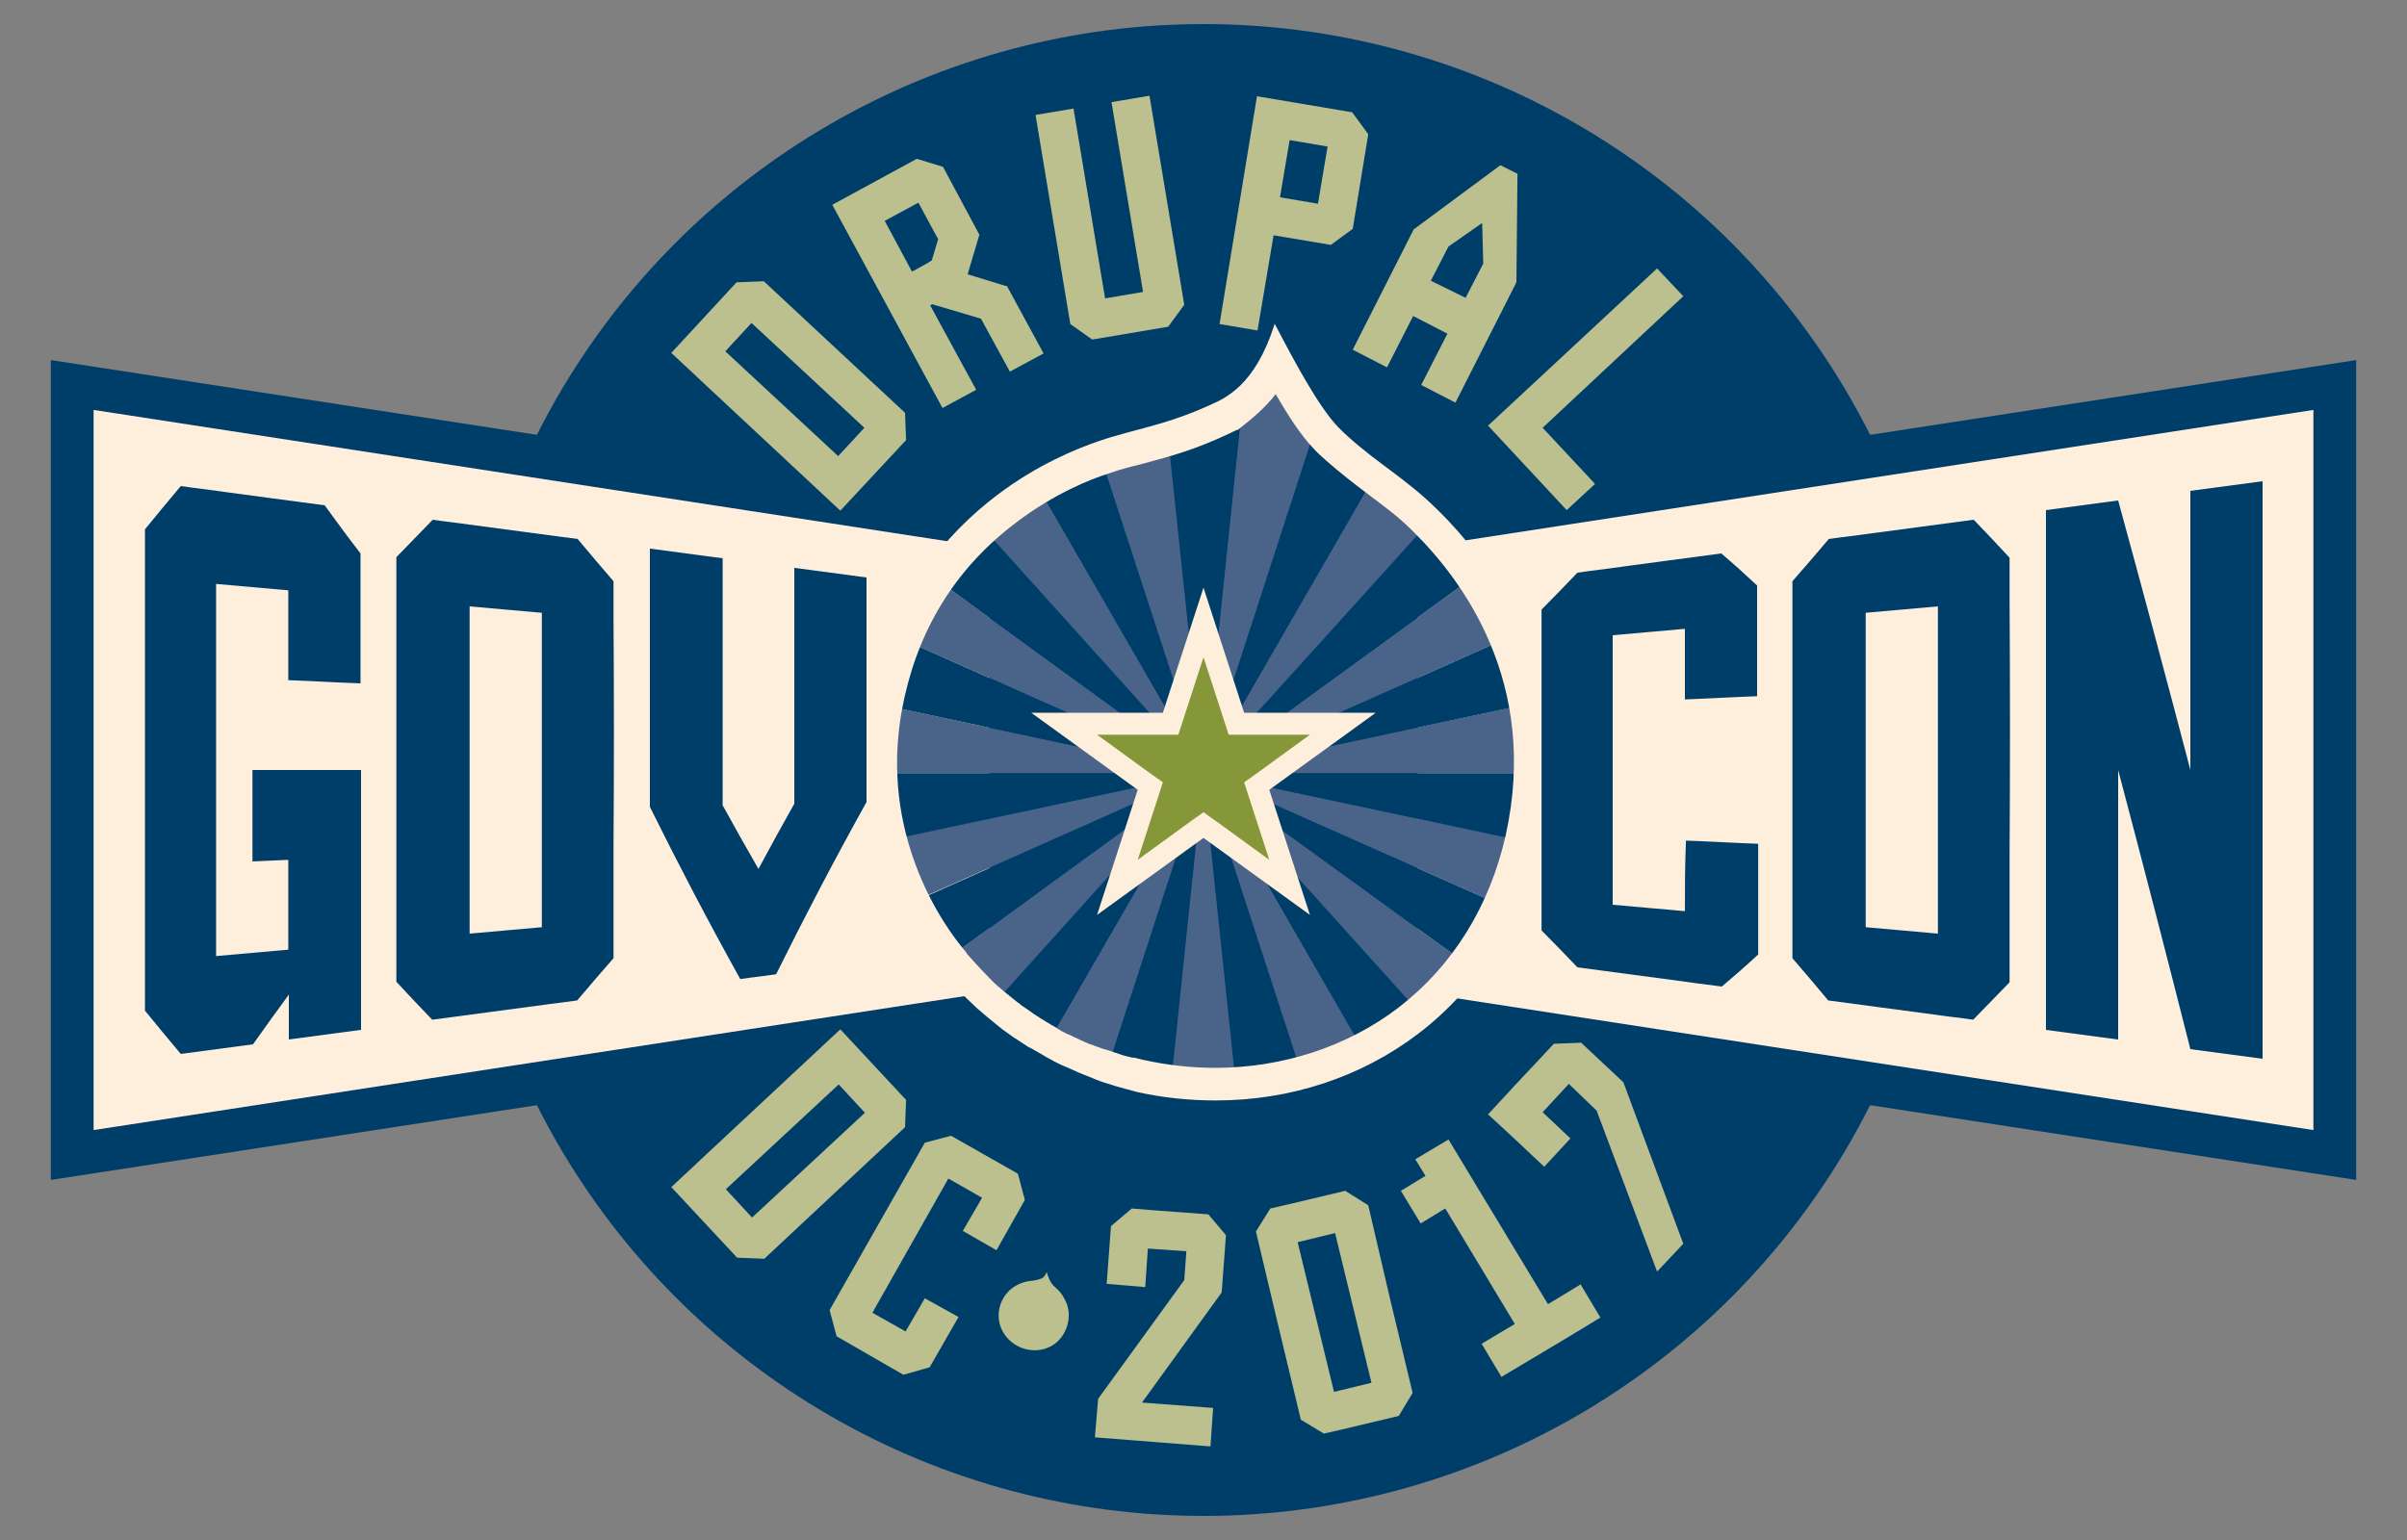 <?xml version="1.0" encoding="utf-8"?>
<!-- Generator: Adobe Illustrator 21.0.0, SVG Export Plug-In . SVG Version: 6.00 Build 0)  -->
<svg version="1.1" id="Version_5-F_RGB" xmlns="http://www.w3.org/2000/svg" xmlns:xlink="http://www.w3.org/1999/xlink" x="0px"
	 y="0px" viewBox="0 0 450 288" style="enable-background:new 0 0 450 288;" xml:space="preserve">
<rect x="0" y="0" width="450" height="288" fill="#808080" stroke="none"/>
<style type="text/css">
	.st0{fill:#003E6A;}
	.st1{fill:#FEEFDD;stroke:#003E6A;stroke-width:8;stroke-miterlimit:10;}
	.st2{fill:#620000;}
	.st3{fill:#496389;}
	.st4{fill:#86973A;}
	.st5{fill:#FEEFDD;}
	.st6{fill:#BCC08E;}
</style>
<circle class="st0" cx="225" cy="144" r="139.5"/>
<g>
	<polygon class="st1" points="13.5,72 13.5,216 189,189 189,99 	"/>
</g>
<g>
	<polygon class="st1" points="436.5,72 436.5,216 261,189 261,99 	"/>
</g>
<polygon class="st2" points="106.5,196.6 106.5,195.2 106.5,195.2 106.5,196.6 "/>
<g>
	<g>
		<path class="st3" d="M218.4,82c-1.7,0.5-3.4,1-5.1,1.4c-1.5,0.4-3,0.8-4.6,1.2c-0.5,0.1-1.3,0.4-2.3,0.7c-0.2,0.1-0.4,0.1-0.6,0.2
			l19.2,58.9L218.4,82z"/>
		<path class="st3" d="M166.8,156.9c0.3,1.1,0.6,2.1,0.9,3.1c0.9,2.9,2.1,5.7,3.5,8.4l53.8-23.9L166.8,156.9z"/>
		<path class="st3" d="M196.2,194.5C196.2,194.5,196.2,194.5,196.2,194.5c0.2,0.1,0.5,0.3,0.7,0.4l0.3,0.2c0.4,0.2,0.8,0.4,1.2,0.6
			c0.4,0.2,0.8,0.4,1.1,0.6c0.4,0.2,0.7,0.4,1.1,0.5l0.2,0.1c0.6,0.3,1.3,0.6,1.9,0.8l0.1,0c0.3,0.1,0.6,0.2,0.9,0.4
			c0.5,0.2,1,0.4,1.4,0.6l0.4,0.1l0.3,0.1c0.5,0.2,0.9,0.3,1.4,0.5l17.8-54.7L196.2,194.5z"/>
		<path class="st3" d="M177.8,178.8c0.2,0.3,0.5,0.6,0.7,0.9l0.1,0.1l0,0l0,0c1.2,1.4,2.4,2.8,3.7,4.1l0.2,0.2l0.1,0.1
			c0.6,0.6,1.2,1.2,1.8,1.7l0.1,0.1l0,0c0.5,0.4,1,0.9,1.6,1.4l38.7-43L177.8,178.8z"/>
		<path class="st3" d="M165.8,132c-0.8,4.2-1,8.4-0.9,12.6h60L165.8,132z"/>
		<path class="st3" d="M175.3,108.5c-2.4,3.5-4.4,7.3-6,11.3l55.7,24.8L175.3,108.5z"/>
		<path class="st3" d="M218.9,202c2.7,0.4,5.5,0.5,8.2,0.5c1.3,0,2.6-0.1,3.9-0.1l-6.1-57.8L218.9,202z"/>
		<path class="st3" d="M265.1,189.1c3.2-2.7,6.1-5.8,8.7-9.1L225,144.6L265.1,189.1z"/>
		<path class="st3" d="M280.2,169.1c1.7-3.8,3-7.8,4-12L225,144.6L280.2,169.1z"/>
		<path class="st3" d="M285.8,144.6c0.2-4.5-0.2-8.8-0.9-12.8l-60,12.8L285.8,144.6z"/>
		<path class="st3" d="M243.1,200.4c4-1.1,7.9-2.6,11.5-4.4L225,144.6L243.1,200.4z"/>
		<path class="st3" d="M194.1,91.1c-1.9,1.1-3.9,2.4-5.8,3.9c-1.6,1.2-3.1,2.4-4.5,3.8l41.2,45.7L194.1,91.1z"/>
		<path class="st3" d="M266.9,98c-0.2-0.2-0.4-0.4-0.6-0.6l-0.1-0.1l-0.1-0.1l-0.2-0.2c-2.8-2.7-5.6-4.8-8.6-7.1
			c-0.2-0.1-0.4-0.3-0.6-0.5l-31.8,55L266.9,98z"/>
		<path class="st3" d="M246,79.9c-2.4-3.1-4.9-7.4-7.4-11.8c-0.2,0.4-0.4,0.7-0.6,1.1c-1.6,2.9-3.5,5.1-5.8,6.8l-7.2,68.6L246,79.9z
			"/>
		<path class="st3" d="M281.4,119.5c-1.8-4.3-3.9-8.1-6.2-11.4L225,144.6L281.4,119.5z"/>
		<path class="st0" d="M207.2,199.3c0.5,0.2,1,0.3,1.5,0.5l0.3,0.1l0.3,0.1c0.6,0.2,1.1,0.3,1.7,0.5l0.2,0l0.2,0l0.4,0.1
			c0.4,0.1,0.9,0.2,1.3,0.3c1.9,0.4,3.9,0.8,5.9,1l6-57.4L207.2,199.3z"/>
		<path class="st0" d="M232.2,76c-0.7,0.5-1.5,1-2.3,1.5l0,0l0,0c-0.3,0.2-0.6,0.3-0.9,0.4c-4.1,2-7.4,3.2-10.5,4.1l6.6,62.5
			L232.2,76z"/>
		<path class="st0" d="M205.8,85.6c-2.7,0.9-6.9,2.7-11.7,5.5l30.8,53.4L205.8,85.6z"/>
		<path class="st0" d="M183.8,98.8c-3.2,2.9-6,6.2-8.5,9.7l49.6,36.1L183.8,98.8z"/>
		<path class="st0" d="M169.3,119.8c-1.2,3.1-2.2,6.3-3,9.7c-0.2,0.8-0.3,1.7-0.5,2.5l59.1,12.6L169.3,119.8z"/>
		<path class="st0" d="M164.9,144.6c0.2,4.2,0.8,8.3,1.9,12.4l58.2-12.4H164.9z"/>
		<path class="st0" d="M171.2,168.5c1.8,3.6,4,7.1,6.6,10.3l47.1-34.3L171.2,168.5z"/>
		<path class="st0" d="M186.3,187.5c0.1,0.1,0.2,0.2,0.4,0.3c0.1,0.1,0.2,0.2,0.3,0.2l0.2,0.2c0.6,0.5,1.1,0.9,1.6,1.3l0.2,0.1
			l0.4,0.3c0.6,0.5,1.3,0.9,2,1.4c0.1,0.1,0.3,0.2,0.4,0.3l0.3,0.2c0.5,0.3,0.9,0.6,1.4,0.9l0.2,0.1c0.2,0.1,0.4,0.3,0.7,0.4
			c0.7,0.4,1.3,0.8,1.9,1.1l28.8-49.9L186.3,187.5z"/>
		<path class="st0" d="M231.1,202.4c4.1-0.3,8.2-0.9,12.1-2L225,144.6L231.1,202.4z"/>
		<path class="st0" d="M254.7,196c3-1.5,5.9-3.3,8.5-5.4c0.6-0.5,1.3-1,1.9-1.5L225,144.6L254.7,196z"/>
		<path class="st0" d="M273.8,180c2.5-3.3,4.7-7,6.4-10.9L225,144.6L273.8,180z"/>
		<path class="st0" d="M225,144.6l59.2,12.6c0-0.1,0.1-0.2,0.1-0.4c0.9-4.3,1.4-8.3,1.6-12.2L225,144.6z"/>
		<path class="st0" d="M285,131.8c-0.8-4.5-2.1-8.6-3.6-12.3L225,144.6L285,131.8z"/>
		<path class="st0" d="M275.2,108.1c-2.8-4.1-5.7-7.5-8.3-10.1L225,144.6L275.2,108.1z"/>
		<path class="st0" d="M256.7,89.5c-2.3-1.7-4.6-3.5-6.9-5.6c-0.8-0.7-1.5-1.5-2.2-2.2c-0.5-0.6-1.1-1.2-1.6-1.9l-21,64.7
			L256.7,89.5z"/>
	</g>
	<g>
		<polygon class="st4" points="225,154.2 208.9,165.9 215,147 199,135.3 218.8,135.3 225,116.4 231.1,135.3 251,135.3 234.9,147 
			241,165.9 		"/>
		<path class="st5" d="M225,122.9l3.8,11.7l0.9,2.8h2.9h12.3l-9.9,7.2l-2.4,1.7l0.9,2.8l3.8,11.7l-9.9-7.2l-2.4-1.7l-2.4,1.7
			l-9.9,7.2l3.8-11.7l0.9-2.8l-2.4-1.7l-9.9-7.2h12.3h2.9l0.9-2.8L225,122.9 M225,109.9l-7.6,23.4h-24.6l19.9,14.4l-7.6,23.4
			l19.9-14.4l19.9,14.4l-7.6-23.4l19.9-14.4h-24.6L225,109.9L225,109.9z"/>
	</g>
	<g>
		<path class="st5" d="M238.5,73.7c2.3,4,4.7,7.7,7,10.1l0,0l0,0c0.7,0.8,1.5,1.5,2.4,2.3c2.6,2.3,5.2,4.3,7.7,6.2
			c2.9,2.2,5.7,4.2,8.3,6.8l0.2,0.2l0.1,0.1l0.1,0.1c9.1,9,23.5,28.2,17.2,56.7c-3,13.3-9.9,24.4-20,32.2
			c-9.5,7.3-21.7,11.3-34.3,11.3c-4.5,0-9-0.5-13.5-1.5c-0.4-0.1-0.8-0.2-1.2-0.3l-0.5-0.1l-0.2,0l-0.1,0c-0.5-0.1-1.1-0.3-1.6-0.4
			l-0.3-0.1l-0.3-0.1c-0.9-0.3-1.8-0.6-2.7-0.9l-0.4-0.1l-0.3-0.1c-0.5-0.2-0.9-0.3-1.4-0.5c-0.3-0.1-0.5-0.2-0.8-0.3l-0.1,0
			c-0.6-0.3-1.2-0.5-1.8-0.8l-0.2-0.1c-0.4-0.2-0.7-0.3-1.1-0.5c-0.4-0.2-0.7-0.4-1.1-0.5c-0.4-0.2-0.8-0.4-1.2-0.6l-0.3-0.2
			c-0.2-0.1-0.4-0.2-0.6-0.4c-0.6-0.3-1.2-0.7-1.9-1.1c-0.2-0.1-0.4-0.3-0.6-0.4l-0.2-0.1c-0.5-0.3-0.9-0.6-1.4-0.9l-0.3-0.2
			c-0.1-0.1-0.3-0.2-0.4-0.3c-0.6-0.4-1.3-0.9-1.9-1.3l-0.3-0.3l-0.2-0.1c-0.5-0.4-1-0.8-1.5-1.2l-0.2-0.2l-0.3-0.2
			c-0.6-0.5-1.3-1.1-1.9-1.6l0,0c-0.1-0.1-0.1-0.1-0.2-0.2c-0.6-0.5-1.1-1.1-1.7-1.7l-0.1-0.1l-0.1-0.1c-1.2-1.2-2.4-2.6-3.6-3.9
			l0-0.1l0,0l0,0l0,0c-4.7-5.6-8.1-12-10.3-18.7c-3.1-9.5-3.5-19.3-1.3-29.1c3-13.5,10-24.5,20.9-32.7c7.1-5.4,13.9-8.1,17.4-9.2
			c1-0.3,1.7-0.6,2.2-0.7c1.6-0.5,3.1-0.8,4.5-1.2c4.8-1.3,9.4-2.5,16.1-5.7c0.3-0.2,0.7-0.3,1-0.5l0.1,0l0.1,0
			C234.1,78.3,236.5,76.3,238.5,73.7 M238.3,60.3c0,0,0,0.3,0,0.3c0,0,0,0,0,0c-0.9,2.8-1.9,5.1-3,7c-2.2,3.8-4.5,5.7-6.9,7.1
			c-0.3,0.1-0.5,0.3-0.8,0.4c-8.2,3.9-12.9,4.6-19.7,6.6c-0.6,0.2-1.4,0.4-2.5,0.8c-4.1,1.4-11.5,4.4-19,10.1
			c-9.5,7.2-19.2,18.5-23.1,36.2c-2.5,11.3-1.8,22.3,1.5,32.3c2.5,7.6,6.4,14.6,11.4,20.7c0,0,0.1,0.1,0.1,0.1
			c1.2,1.5,2.6,3,3.9,4.3c0.1,0.1,0.2,0.2,0.3,0.3c0.6,0.6,1.3,1.2,1.9,1.8c0.1,0.1,0.1,0.1,0.2,0.2c0.7,0.6,1.4,1.2,2.1,1.8
			c0.2,0.1,0.3,0.3,0.5,0.4c0.6,0.5,1.1,0.9,1.7,1.4c0.2,0.1,0.4,0.3,0.5,0.4c0.7,0.5,1.4,1,2.1,1.5c0.3,0.2,0.5,0.3,0.8,0.5
			c0.5,0.3,1,0.7,1.5,1c0.3,0.2,0.6,0.4,0.9,0.5c0.7,0.4,1.4,0.8,2.1,1.2c0.3,0.2,0.7,0.4,1,0.6c0.4,0.2,0.8,0.4,1.3,0.7
			c0.4,0.2,0.8,0.4,1.2,0.6c0.5,0.2,0.9,0.4,1.4,0.6c0.7,0.3,1.3,0.6,2,0.9c0.3,0.1,0.7,0.3,1,0.4c0.5,0.2,1,0.4,1.5,0.6
			c0.2,0.1,0.5,0.2,0.7,0.3c1,0.4,2,0.7,3,1c0.2,0.1,0.4,0.1,0.6,0.2c0.6,0.2,1.2,0.3,1.8,0.5c0.1,0,0.2,0.1,0.4,0.1
			c0.6,0.2,1.2,0.3,1.8,0.5c4.9,1.1,9.9,1.6,14.8,1.6c27.8,0,53.3-17.4,60.2-48.2c8-36.3-15.1-58.7-18.9-62.4
			c-0.1-0.1-0.2-0.2-0.3-0.3c-5.3-5.2-10.9-8.4-16.1-13.1c-0.7-0.6-1.4-1.3-2.1-2c-3.6-3.8-8-12-11.6-18.9c0,0,0,0,0,0
			C238.3,60.7,238.3,60.3,238.3,60.3C238.3,60.3,238.3,60.3,238.3,60.3C238.3,60.3,238.3,60.3,238.3,60.3L238.3,60.3z"/>
	</g>
</g>
<g>
	<g>
		<path class="st6" d="M176.3,31.2l-4.9-1.5l-15.8,8.6l20.6,38l6.3-3.4l-8.6-15.8l0.4-0.2l9.1,2.7l5.4,9.9l6.3-3.4l-6.9-12.7
			l-0.1,0.1l-7.2-2.2l2.2-7.4l0,0l0,0L176.3,31.2z M175.4,44.7l-1.2,4l-0.5,0.3l0,0l-0.1,0.1l-3.1,1.7l-5.1-9.5l6.3-3.4l3.4,6.3
			L175.4,44.7z"/>
		<path class="st6" d="M255.8,25.1l-3-4.1l-17.8-3L228,60.6l7.1,1.2l3-17.8l10.7,1.8l4.1-3L255.8,25.1z M246.4,38.1l-7.1-1.2
			l1.8-10.7l7.1,1.2L246.4,38.1z"/>
		<path class="st6" d="M142.8,52.6l-5.1,0.2L125.5,66l31.6,29.5l12.3-13.2l-0.2-5.1L142.8,52.6z M161.6,80l-4.9,5.3l-21.1-19.6
			l4.9-5.3L161.6,80z"/>
		<polygon class="st6" points="207.8,19.1 213.7,54.6 206.6,55.8 200.7,20.3 193.6,21.5 200.1,60.6 204.2,63.5 218.4,61.1 221.4,57 
			214.9,17.9 		"/>
		<path class="st6" d="M283.7,32.5l-3.2-1.6l-16.2,12l-11.4,22.5l6.4,3.3l4.9-9.6l6.4,3.3l-4.9,9.6l6.4,3.3l11.4-22.5L283.7,32.5z
			 M267.5,52.5l3.3-6.4l6.3-4.4l0.2,7.6l-3.3,6.4L267.5,52.5z"/>
		<polygon class="st6" points="288.4,80 314.7,55.4 309.8,50.2 278.2,79.6 292.9,95.4 298.2,90.5 		"/>
	</g>
	<g>
		<g>
			<path class="st6" d="M198.3,241.8c-0.5-0.7-1.2-1.1-1.7-1.8c-0.3-0.4-0.7-1.3-0.9-2.1c-0.4,0.9-0.8,1.2-1.3,1.3
				c-0.9,0.3-1.4,0.3-2.1,0.4c-0.6,0.1-3.9,0.7-5.2,4.2c-0.4,1.1-0.5,2.3-0.3,3.3c0.4,2.3,2.1,4.2,4.3,5c3.3,1.2,7-0.2,8.3-3.8
				c0.7-2,0.4-3.7-0.1-4.8C198.9,242.6,198.4,241.9,198.3,241.8z"/>
		</g>
		<polygon class="st6" points="169.3,249 163.1,245.5 177.3,220.4 183.6,224 180,230.2 186.3,233.8 191.6,224.4 190.3,219.5 
			177.8,212.4 172.9,213.7 155.1,245 156.4,249.9 168.9,257.1 173.8,255.7 179.2,246.3 172.9,242.8 		"/>
		<path class="st6" d="M169.2,210.8l0.2-5.1l-12.3-13.2L125.5,222l12.3,13.2l5.1,0.2L169.2,210.8z M140.6,227.7l-4.9-5.3l21.1-19.6
			l4.9,5.3L140.6,227.7z"/>
		<polygon class="st6" points="295.6,195 290.5,195.2 283.1,203.1 278.2,208.4 283.5,213.3 288.7,218.2 293.6,212.9 288.4,208 
			293.3,202.7 298.5,207.7 309.8,237.8 314.7,232.6 303.5,202.4 		"/>
		<polygon class="st6" points="270.8,213.1 264.6,216.8 266.5,219.9 261.9,222.7 265.6,228.8 270.2,226 283.2,247.6 277,251.3 
			280.7,257.5 286.9,253.8 293.1,250.1 299.2,246.4 295.5,240.2 289.4,243.9 		"/>
		<polygon class="st6" points="228.4,241.7 229.2,231 225.9,227.1 215.2,226.3 215.2,226.3 211.6,226 207.7,229.3 206.9,240.1 
			214.1,240.7 214.6,233.5 221.8,234 221.4,239.4 205.3,261.6 204.7,268.8 226.3,270.5 226.8,263.3 213.5,262.3 		"/>
		<path class="st6" d="M255.8,225.4l-4.3-2.7l-10.5,2.5l0,0l-3.5,0.8l-2.7,4.3L239,248l4.2,17.5l4.3,2.6l3.5-0.8l0,0l10.5-2.5
			l2.6-4.3l-4.2-17.5L255.8,225.4z M246,246.3l-3.4-14l7-1.7l3.4,14l3.4,14l-7,1.7L246,246.3z"/>
	</g>
</g>
<g>
	<g>
		<path class="st0" d="M121.5,102.6c0,16.1,0,32.2,0,48.3c5.4,10.9,11,21.6,16.9,32.2c2.7-0.4,4-0.5,6.7-0.9
			c5.4-10.9,11-21.6,16.9-32.2c0-14,0-28,0-42c-5.4-0.7-8.1-1.1-13.5-1.8c0,14.7,0,29.4,0,44.1c-2.7,4.8-4,7.2-6.7,12.2
			c-2.7-4.7-4-7-6.7-11.9c0-15.4,0-30.8,0-46.2C129.6,103.7,126.9,103.3,121.5,102.6z"/>
		<path class="st0" d="M114.7,115.8c0-2.8,0-4.2,0-7.1c-2.7-3.1-4-4.7-6.7-7.9c-8.1-1.1-12.2-1.6-20.3-2.7c0,0,0,0,0,0
			c-2.7-0.4-4.1-0.5-6.8-0.9c-2.7,2.8-4.1,4.2-6.8,7c0,3.2,0,4.8,0,7.9c0,6.4,0,9.5,0,15.9c0,15.9,0,31.8,0,47.7c0,0,0,0,0,0
			c0,3.2,0,4.8,0,7.9c2.7,2.9,4,4.3,6.7,7.1c8.1-1.1,12.2-1.6,20.3-2.7c0,0,0,0,0,0c2.7-0.4,4.1-0.5,6.8-0.9
			c2.7-3.2,4.1-4.8,6.8-7.9c0-2.8,0-4.2,0-7c0-5.6,0-8.5,0-14.1C114.8,144,114.8,129.9,114.7,115.8
			C114.7,115.8,114.7,115.8,114.7,115.8z M101.3,158.7c0,5.9,0,8.8,0,14.7c-5.4,0.5-8.1,0.7-13.5,1.2c0-6.1,0-9.2,0-15.3
			c0-10.2,0-20.4,0-30.6c0-6.1,0-9.2,0-15.3c5.4,0.5,8.1,0.7,13.5,1.2c0,5.9,0,8.8,0,14.7C101.3,139.1,101.3,148.9,101.3,158.7z"/>
		<path class="st0" d="M47.2,161.1c2.7-0.1,4-0.2,6.7-0.3c0,6.7,0,10.1,0,16.8c-5.4,0.5-8.1,0.7-13.5,1.2c0-7,0-10.4,0-17.4
			c0-11.6,0-23.2,0-34.8c0-7,0-10.4,0-17.4c5.4,0.5,8.1,0.7,13.5,1.2c0,6.7,0,10.1,0,16.8c5.4,0.2,8.1,0.4,13.5,0.6
			c0-9.7,0-14.6,0-24.3c-2.7-3.5-4-5.3-6.7-9c-8.1-1.1-12.2-1.6-20.2-2.7c0,0,0,0,0,0c-2.7-0.4-4-0.5-6.7-0.9
			c-2.7,3.2-4,4.8-6.7,8.1c0,3.6,0,5.4,0,9c0,7.2,0,10.8,0,18c0,18,0,36,0,54c0,0,0,0,0,0c0,3.6,0,5.4,0,9c2.7,3.3,4,4.9,6.7,8.1
			c5.4-0.7,8.1-1.1,13.5-1.8c0,0,0,0,0,0c2.7-3.8,4-5.6,6.7-9.3c0,3.4,0,5,0,8.4c5.4-0.7,8.1-1.1,13.5-1.8c0-10.8,0-21.6,0-32.4
			c0-6.5,0-9.7,0-16.2c-8.1,0-12.2,0-20.3,0C47.2,150.8,47.2,154.3,47.2,161.1z"/>
	</g>
</g>
<g>
	<g>
		<path class="st0" d="M409.5,91.8c0,17.4,0,34.8,0,52.2c-4.4-16.8-8.9-33.6-13.5-50.4c-5.4,0.7-8.1,1.1-13.5,1.8
			c0,32.4,0,64.8,0,97.2c5.4,0.7,8.1,1.1,13.5,1.8c0-16.8,0-33.6,0-50.4c4.6,17.4,9.1,34.8,13.5,52.2c5.4,0.7,8.1,1.1,13.5,1.8
			c0-36,0-72,0-108C417.6,90.7,414.9,91.1,409.5,91.8z"/>
		<path class="st0" d="M315,170.4c-5.4-0.5-8.1-0.7-13.5-1.2c0-5,0-7.6,0-12.6c0-10.1,0-15.1,0-25.2c0-5,0-7.6,0-12.6
			c5.4-0.5,8.1-0.7,13.5-1.2c0,5.3,0,7.9,0,13.2c5.4-0.2,8.1-0.4,13.5-0.6c0-8.3,0-12.4,0-20.7c-2.7-2.5-4-3.7-6.7-6
			c-8.1,1.1-12.2,1.6-20.2,2.7c0,0,0,0,0,0c-2.7,0.4-4,0.5-6.7,0.9c-2.7,2.8-4,4.2-6.7,6.9c0,2.4,0,3.6,0,6c0,4.8,0,7.2,0,12
			c0,12,0,24,0,36c0,0,0,0,0,0c0,2.4,0,3.6,0,6c2.7,2.7,4,4.1,6.7,6.9c8.1,1.1,12.1,1.6,20.2,2.7c0,0,0,0,0,0c2.7,0.4,4,0.5,6.8,0.9
			c2.7-2.3,4.1-3.5,6.8-6c0-8.3,0-12.4,0-20.7c-5.4-0.2-8.1-0.4-13.5-0.6C315,162.5,315,165.1,315,170.4z"/>
		<path class="st0" d="M375.7,112.2c0-3.2,0-4.8,0-7.9c-2.7-2.9-4-4.3-6.7-7.1c-8.1,1.1-12.2,1.6-20.3,2.7c0,0,0,0,0,0
			c-2.7,0.4-4.1,0.5-6.8,0.9c-2.7,3.2-4.1,4.8-6.8,7.9c0,2.8,0,4.2,0,7c0,5.6,0,8.5,0,14.1c0,14.1,0,28.2,0,42.3c0,0,0,0,0,0
			c0,2.8,0,4.2,0,7.1c2.7,3.1,4,4.7,6.7,7.9c8.1,1.1,12.2,1.6,20.3,2.7c0,0,0,0,0,0c2.7,0.4,4.1,0.5,6.8,0.9c2.7-2.8,4.1-4.2,6.8-7
			c0-3.2,0-4.8,0-7.9c0-6.4,0-9.5,0-15.9C375.8,144,375.8,128.1,375.7,112.2C375.7,112.2,375.7,112.2,375.7,112.2z M362.3,159.3
			c0,6.1,0,9.2,0,15.3c-5.4-0.5-8.1-0.7-13.5-1.2c0-5.9,0-8.8,0-14.7c0-9.8,0-19.6,0-29.4c0-5.9,0-8.8,0-14.7
			c5.4-0.5,8.1-0.7,13.5-1.2c0,6.1,0,9.2,0,15.3C362.3,138.9,362.3,149.1,362.3,159.3z"/>
	</g>
</g>
</svg>
